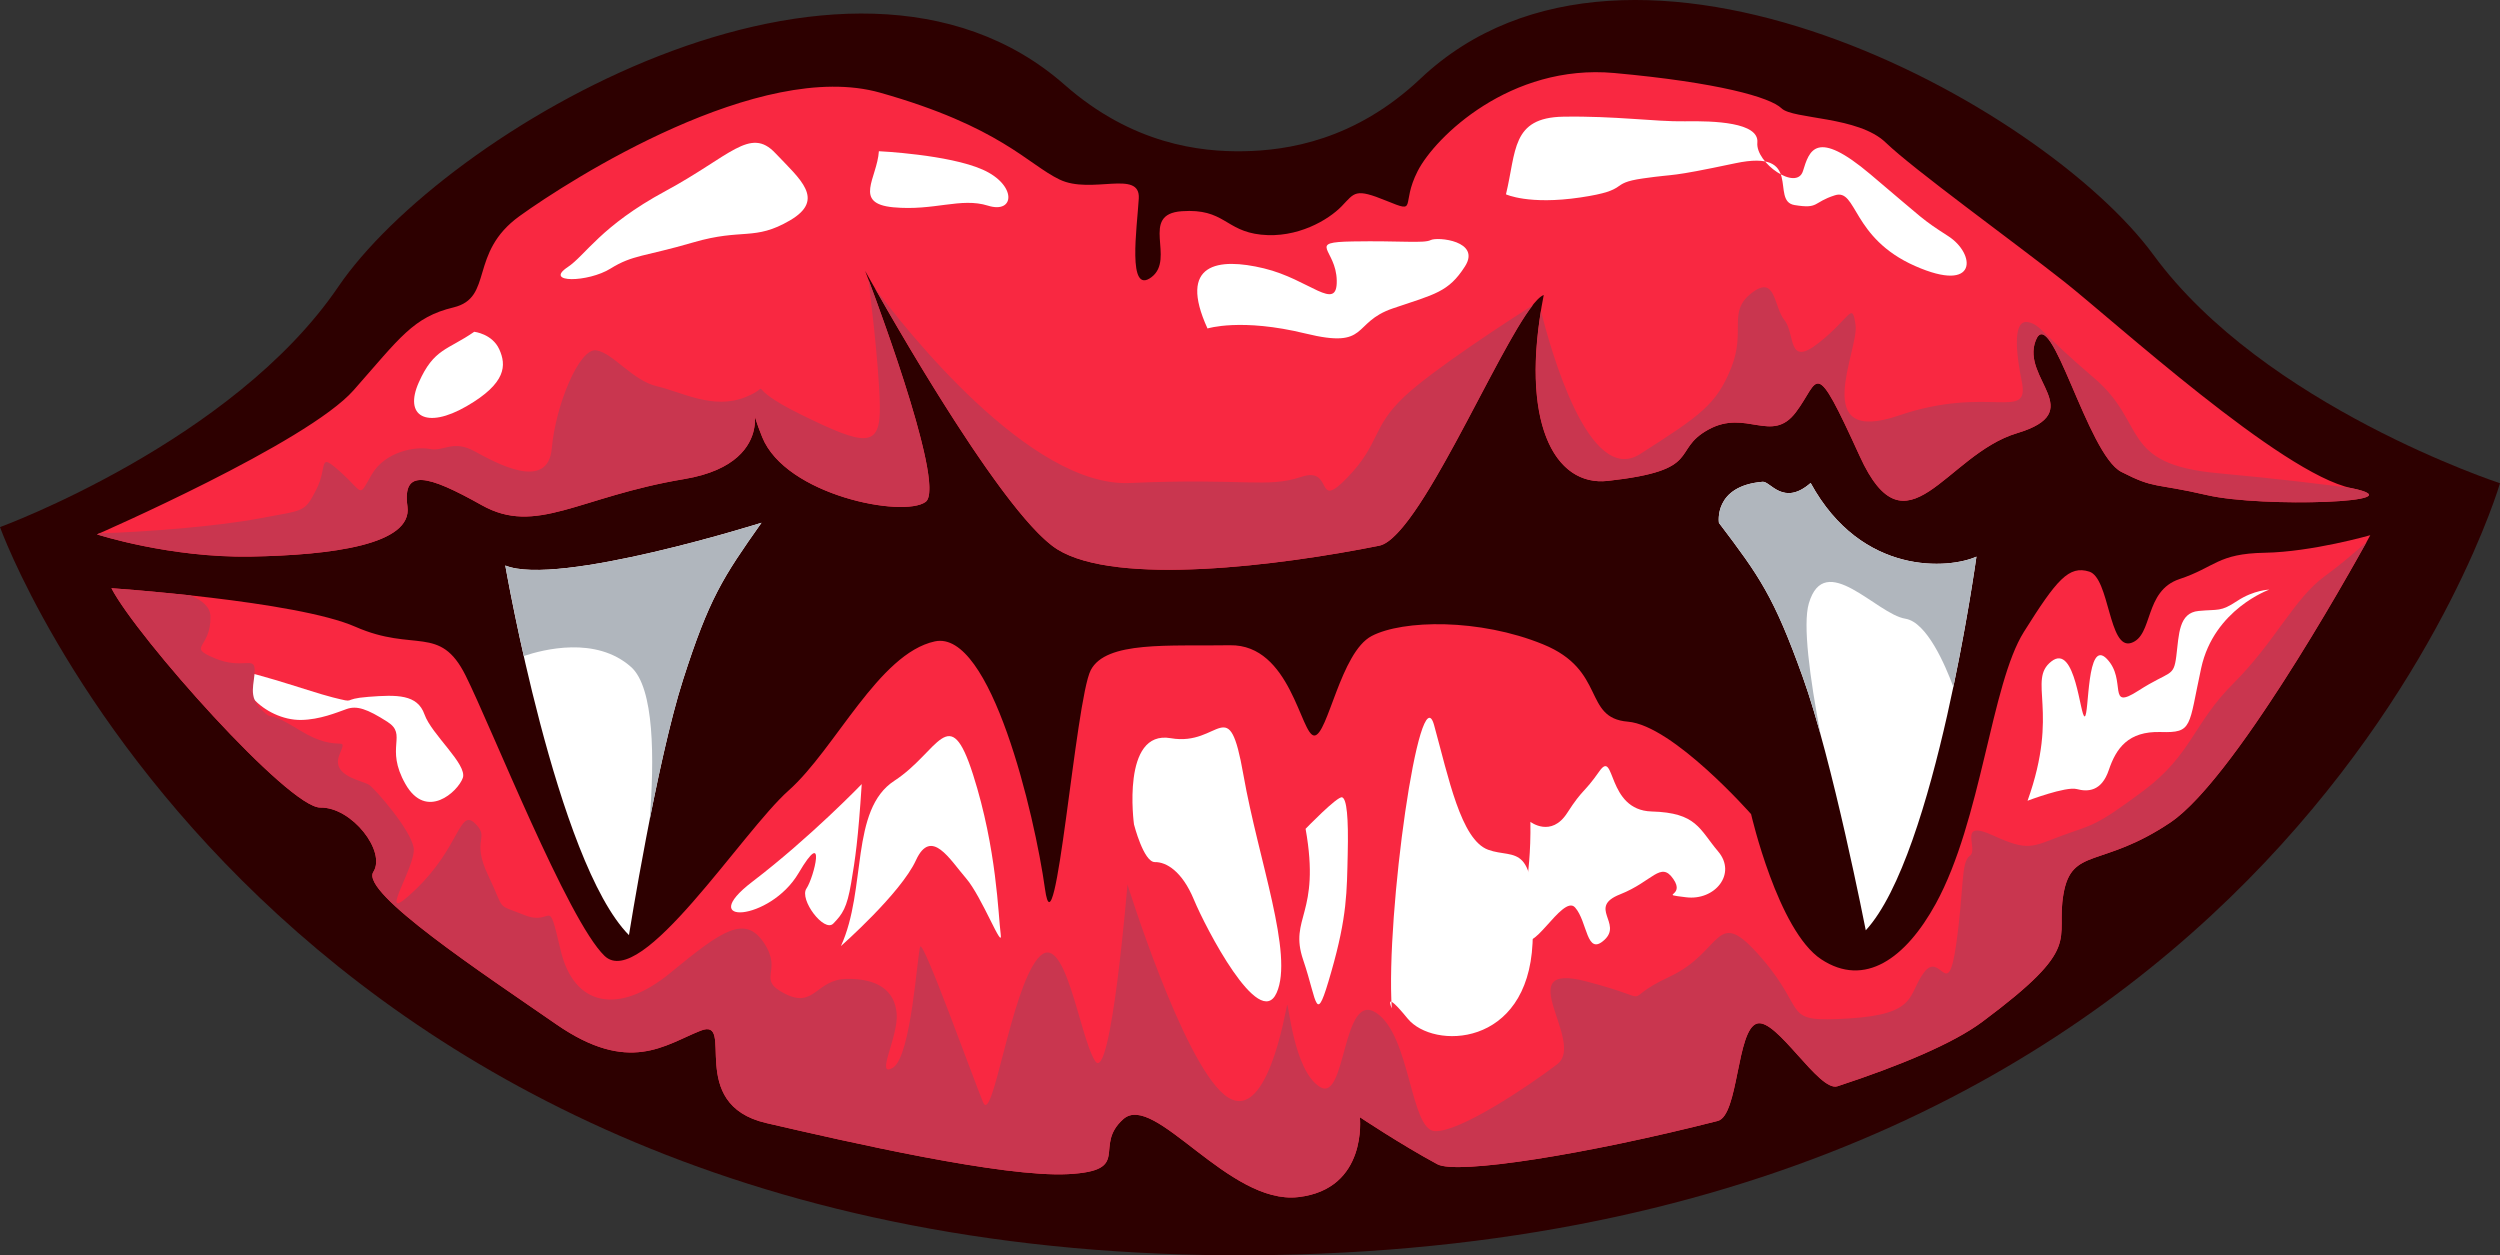 <svg version="1.1" id="图层_1" x="0px" y="0px" width="324.846px" height="163.11px" viewBox="0 0 324.846 163.11" enable-background="new 0 0 324.846 163.11" xml:space="preserve" xmlns="http://www.w3.org/2000/svg" xmlns:xlink="http://www.w3.org/1999/xlink" xmlns:xml="http://www.w3.org/XML/1998/namespace">
  <rect x="0" y="0" width="324.846" height="163.11" fill="#333333" stroke="none"/>
  <path fill="#2D0000" d="M279.83,33.138c-14.399-19.652-67.838-48.809-95.252-22.923c-8.535,8.063-17.386,9.337-22.967,9.435
	c-5.577,0.102-14.457-0.869-23.273-8.626c-28.307-24.909-80.694,6.102-94.391,26.248C30.253,57.419,0,68.49,0,68.49
	s34.777,96.875,165.596,94.58c130.822-2.293,159.25-100.28,159.25-100.28S294.229,52.786,279.83,33.138z" class="color c1"/>
  <path fill="#F92841" d="M12.604,69.438c0,0,27.316-11.896,33.344-18.732c6.03-6.835,7.734-9.499,12.985-10.764
	c5.246-1.267,1.928-7.071,8.575-11.863c6.65-4.794,31.251-20.452,46.85-16.038c15.595,4.405,19.194,9.316,23.329,11.291
	c4.133,1.983,10.501-1.358,10.285,2.459c-0.225,3.809-1.528,12.62,1.65,10.223c3.171-2.407-1.616-8.184,3.942-8.57
	c5.558-0.384,5.605,2.549,10.295,3.047c4.696,0.5,8.75-1.911,10.48-3.698c1.718-1.784,1.718-2.374,5.839-0.69
	c4.131,1.685,1.771,0.559,4.033-3.875c2.267-4.429,12.044-13.963,25.539-12.742c13.493,1.227,20.258,3.152,21.741,4.59
	c1.491,1.448,9.973,1.001,13.543,4.454c3.577,3.455,16.616,12.884,23.151,18.038c6.535,5.158,28.251,24.968,37.358,26.859
	c9.114,1.891-11.659,2.548-18.717,0.916c-7.052-1.633-6.754-0.766-11.178-3.026c-4.432-2.262-9.163-22.083-11.131-17.076
	c-1.96,5.011,6.898,9.242-2.421,12.043c-9.327,2.8-14.356,16.348-20.442,2.995c-6.091-13.354-5.159-9.861-8.306-5.71
	c-3.137,4.156-6.444-0.468-11.373,2.255c-4.93,2.721-0.5,5.271-13.059,6.662c-6.961,0.775-11.558-7.702-8.324-24.157
	c-3.823,1.454-15.672,31.439-21.385,32.581c-12.836,2.574-34.16,5.294-41.853,0.45c-7.699-4.85-24.938-36.164-24.938-36.164
	s10.742,27.917,7.854,30.021c-2.895,2.101-18.163-0.858-21.226-8.408c-3.065-7.556,3.562,3.154-10.159,5.444
	c-13.719,2.288-19.191,7.371-26.286,3.389c-7.095-3.978-10.336-4.792-9.656,0.171c0.676,4.96-9.839,6.321-20.373,6.508
	C22.034,72.499,12.604,69.438,12.604,69.438z" class="color c2"/>
  <path fill="#FFFFFF" d="M65.658,73.482c0,0,6.675,38.524,16.067,48.027c0,0,3.562-22.371,7.035-33.207
	c3.39-10.559,5.139-13.229,10.186-20.375C98.946,67.927,72.439,76.287,65.658,73.482z" class="color c3"/>
  <path fill="#FFFFFF" d="M229.045,62.603c0.982-0.084,2.692,3.245,6.227,0.155c6.652,12.179,18.095,11.143,21.543,9.571
	c0,0-5.328,38.733-14.379,48.555c0,0-4.342-22.229-8.198-32.933c-3.744-10.44-5.596-13.039-10.882-20.01
	C223.356,67.94,222.596,63.141,229.045,62.603z" class="color c3"/>
  <path fill="#F92841" d="M14.479,76.432c0,0,24.024,1.632,31.702,5.01c7.675,3.375,10.982-0.343,14.317,6.33
	c3.335,6.673,13.283,31.839,18.054,36.431c4.769,4.596,17.869-16.122,23.928-21.495c6.052-5.375,11.694-17.776,18.98-19.365
	c7.285-1.593,12.987,22.529,14.326,32.169c1.333,9.636,3.962-24.577,5.939-28.423c1.978-3.845,10.191-3.11,18.096-3.246
	c7.904-0.134,9.206,11.763,10.964,11.732c1.752-0.033,3.39-10.815,7.449-12.935c4.064-2.121,14.011-2.29,22.265,1.081
	c8.262,3.364,5.149,9.565,11.012,10.05c5.865,0.478,16.022,12.012,16.022,12.012s3.482,15.153,9.118,18.868
	c5.622,3.707,10.959-0.077,14.877-7.219c5.953-10.862,7.185-28.524,11.452-35.325c4.273-6.809,5.849-8.664,8.497-7.833
	c2.647,0.831,2.517,10.198,5.429,9.272c2.919-0.929,1.638-6.756,6.3-8.305c4.659-1.547,4.92-3.308,11.066-3.417
	c6.15-0.108,13.72-2.282,13.72-2.282s-17.007,31.322-25.984,37.335c-8.969,6.006-12.82,3.144-13.886,9.312
	c-1.068,6.165,2.744,6.69-10.545,16.582c-3.763,2.806-10.701,5.711-18.823,8.378c-2.388,0.785-7.902-8.889-10.443-8.152
	c-2.669,0.771-2.383,11.955-5.114,12.657c-16.965,4.327-33.842,7.018-36.424,5.627c-4.735-2.549-10.073-6.115-10.073-6.115
	s1.05,9.347-8.007,10.384c-9.06,1.04-18.692-13.719-22.726-10.14c-4.032,3.587,1.298,6.706-7.187,7.157
	c-8.488,0.439-28.626-4.191-39.205-6.637c-10.581-2.449-3.895-13.841-8.545-12c-4.649,1.836-9.265,5.732-18.751-0.838
	c-9.491-6.571-25.479-17.12-23.77-19.786c1.708-2.661-2.785-8.443-6.881-8.372C37.536,105.003,17.799,82.819,14.479,76.432z" class="color c2"/>
  <path fill="#FFFFFF" d="M73.77,34.704c2.297-1.523,4.294-5.34,12.709-9.882c8.411-4.538,10.985-8.393,14.256-4.936
	c3.279,3.454,6.547,6.032,1.915,8.751c-4.642,2.713-6.14,0.984-12.544,2.854c-6.401,1.87-7.868,1.6-10.774,3.406
	C76.441,36.703,70.591,36.815,73.77,34.704z" class="color c3"/>
  <path fill="#FFFFFF" d="M114.201,19.649c-0.231,3.517-3.393,6.796,1.883,7.287c5.274,0.495,8.76-1.318,12.291-0.213
	c3.535,1.105,3.751-2.703-0.67-4.675C123.276,20.073,114.201,19.649,114.201,19.649z" class="color c3"/>
  <path fill="#FFFFFF" d="M61.621,43.111c-3.471,2.409-5.234,2.146-7.2,6.573c-1.974,4.421,0.979,6.118,6.197,3.106
	c5.223-3.012,5.178-5.356,4.263-7.387C63.962,43.365,61.621,43.111,61.621,43.111z" class="color c3"/>
  <path fill="#B0B6BD" d="M88.76,88.302c3.39-10.559,5.139-13.229,10.186-20.375c0,0-26.507,8.36-33.288,5.555
	c0,0,0.872,4.979,2.402,11.76c2.495-0.839,9.373-2.632,13.936,1.422c3.035,2.7,3.048,11.914,2.422,19.873
	C85.666,100.151,87.223,93.095,88.76,88.302z" class="color c4"/>
  <path fill="#B0B6BD" d="M235.272,62.757c-3.535,3.09-5.245-0.239-6.227-0.155c-6.449,0.538-5.689,5.338-5.689,5.338
	c5.286,6.97,7.138,9.569,10.882,20.01c0.771,2.122,1.55,4.704,2.319,7.473c-1.413-7.435-2.316-14.301-1.523-17.008
	c2.069-7.057,8.802,1.385,12.547,1.979c2.799,0.447,5.198,6.065,6.231,8.856c1.954-9.316,3.003-16.921,3.003-16.921
	C253.367,73.9,241.925,74.936,235.272,62.757z" class="color c4"/>
  <path fill="#FFFFFF" d="M156.901,42.682c-3.883-8.492,1.376-9.243,7.327-7.813c5.945,1.433,9.541,5.764,9.467,1.591
	c-0.073-4.169-4.039-4.982,2.106-5.088c6.146-0.107,9.225,0.277,10.096-0.175c0.876-0.455,6.591,0.103,4.451,3.431
	c-2.137,3.336-3.88,3.586-9.344,5.437c-5.458,1.851-2.975,5.323-11.36,3.273C161.268,41.291,156.901,42.682,156.901,42.682z" class="color c3"/>
  <path fill="#FFFFFF" d="M195.682,25.25c1.358-5.59,0.688-9.967,7.429-10.087c6.738-0.119,12.005,0.666,15.814,0.599
	c3.807-0.064,9.669,0.124,9.422,2.767c-0.248,2.636,5.089,6.352,5.925,3.705c0.825-2.648,1.646-5.599,8.783,0.43
	c7.136,6.018,6.552,5.738,10.099,8.023c3.548,2.274,3.936,7.526-4.322,3.873c-8.264-3.652-7.508-10.111-10.411-9.183
	c-2.91,0.928-2.025,1.798-5.25,1.267c-3.23-0.535,1.339-7.343-7.698-5.429c-9.049,1.912-7.297,1.299-11.969,1.967
	c-4.681,0.663-1.447,1.483-8.16,2.477C198.63,26.653,195.682,25.25,195.682,25.25z" class="color c3"/>
  <path fill="#FFFFFF" d="M28.042,86.721c3.515-0.063,11.908,3.078,15.218,3.902c3.309,0.822,0.885,0.203,4.609-0.077
	c3.726-0.289,6.366-0.334,7.288,2.28c0.924,2.623,5.597,6.496,4.979,8.261c-0.631,1.77-4.739,5.57-7.456,0.785
	c-2.715-4.781,0.323-6.37-2.332-8.077c-2.667-1.709-3.994-2.128-5.305-1.666c-1.311,0.464-3.485,1.379-5.9,1.418
	c-2.414,0.044-4.85-1.228-6.199-2.739C31.603,89.293,28.042,86.721,28.042,86.721z" class="color c3"/>
  <path fill="#FFFFFF" d="M109.27,122.928c3.379-7.384,1.152-17.713,6.946-21.479c5.78-3.762,7.127-10.498,10.225-0.787
	c3.101,9.717,3.257,18.25,3.585,20.691c0.332,2.438-2.423-4.838-4.517-7.249c-2.087-2.407-4.506-6.637-6.489-2.331
	C117.049,116.082,109.27,122.928,109.27,122.928z" class="color c3"/>
  <path fill="#FFFFFF" d="M147.348,107.12c0,0-1.692-12.329,4.778-11.2c6.459,1.131,7.498-6.295,9.444,4.779
	c1.953,11.082,6.562,23.326,4.308,28.32c-2.25,4.987-9.228-8.461-10.755-12.147c-1.528-3.672-3.583-4.878-5.057-4.852
	C148.601,112.045,147.348,107.12,147.348,107.12z" class="color c3"/>
  <path fill="#FFFFFF" d="M180.846,131.028c-0.802-12.224,3.625-43.59,5.498-36.808c1.875,6.787,3.479,14.887,7.018,16.193
	c3.534,1.304,6.415-1.483,5.776,12.136c-0.64,13.615-12.927,13.835-16.226,9.809C179.624,128.337,180.846,131.028,180.846,131.028z" class="color c3"/>
  <path fill="#FFFFFF" d="M198.857,106.788c0.128,8.019-1.427,10.723-0.823,14.456c0.604,3.729,4.993-5.168,6.626-3.331
	c1.642,1.846,1.453,6.398,3.819,4.212c2.368-2.18-2.222-4.24,2.038-5.917c4.243-1.679,5.275-4.368,6.911-1.993
	c1.646,2.374-2.099,1.908,1.646,2.374c3.756,0.476,6.64-3.054,4.18-5.951c-2.459-2.903-2.766-5.037-8.648-5.196
	c-5.889-0.167-4.69-8.205-6.781-5.232c-2.087,2.977-2.097,2.179-4.183,5.42C201.561,108.872,198.857,106.788,198.857,106.788z" class="color c3"/>
  <path fill="#FFFFFF" d="M169.647,107.695c1.996,11.194-2.207,11.476-0.308,17.052c1.903,5.585,1.567,8.804,3.641,1.546
	c2.086-7.259,2.023-10.465,2.14-15.283c0.116-4.815-0.13-7.219-0.728-7.407C173.784,103.411,169.647,107.695,169.647,107.695z" class="color c3"/>
  <path fill="#FFFFFF" d="M111.972,101.884c-0.471,7.233-0.83,9.642-1.377,12.865c-0.544,3.214-1.125,4.034-2.317,5.257
	c-1.179,1.221-4.461-3.134-3.487-4.556c0.976-1.422,2.664-8.271-1.036-1.983c-3.705,6.28-13.521,6.856-5.998,1.104
	C105.28,108.829,111.972,101.884,111.972,101.884z" class="color c3"/>
  <path fill="#FFFFFF" d="M263.457,104.047c4.206-11.713-0.068-15.648,3.099-18.107c3.152-2.466,3.73,7.353,4.335,7.146
	c0.594-0.212,0.217-10.234,2.87-7.473c2.662,2.761-0.073,6.82,4.091,4.136c4.168-2.677,4.579-1.685,4.934-4.496
	c0.352-2.815,0.3-5.622,2.902-5.868c2.607-0.248,2.816,0.151,4.998-1.29c2.18-1.442,4.185-1.48,4.185-1.48
	s-7.179,2.534-8.851,10.186c-1.669,7.652-1.053,8.445-5.27,8.317c-4.211-0.126-5.779,2.107-6.733,4.932
	c-0.951,2.826-2.761,2.854-4.168,2.48C268.438,102.153,263.457,104.047,263.457,104.047z" class="color c3"/>
  <path fill="#C9364F" d="M302.054,74.886c-3.949,2.879-6.462,8.534-11.784,13.845c-5.328,5.304-5.452,9.322-11.789,14.048
	c-6.334,4.725-6.543,4.327-10.534,5.796c-3.981,1.479-4.37,2.086-9.017-0.038c-4.659-2.124-1.78,1.833-2.966,2.659
	c-1.194,0.824-0.732,4.226-1.805,11.668c-1.079,7.438-1.994,0.637-4.147,3.479c-2.161,2.85-0.71,5.432-9.722,5.991
	c-9.02,0.558-5.228-0.712-11.374-7.827c-6.145-7.112-4.831-0.917-11.998,2.417c-7.158,3.337-0.738,3.221-10.818,0.593
	c-10.076-2.633,0.007,7.89-3.756,10.765c-3.756,2.871-12.683,8.844-15.898,8.697c-3.209-0.143-3.155-12.441-7.621-15.373
	c-4.461-2.93-3.873,11.766-7.32,9.624c-3.454-2.146-4.077-11.23-4.265-10.627c-0.19,0.608-2.658,16.165-8.154,11.644
	c-5.495-4.515-12.584-27.325-12.584-27.325s-2.144,26.111-4.204,22.941c-2.061-3.174-3.923-17.585-7.457-13.311
	c-3.537,4.272-5.843,21.668-7.096,18.682c-1.254-2.987-7.795-21.228-8.176-20.222c-0.383,1.012-1.158,14.265-3.535,15.713
	c-2.383,1.442,0.733-4.024,0.479-7.029c-0.251-3.005-2.49-4.569-6.498-4.5c-4.005,0.066-4.145,3.88-7.991,1.942
	c-3.843-1.936-0.253-2.806-2.721-6.569c-2.475-3.766-5.449-1.711-12.172,3.823c-6.718,5.536-12.561,4.431-14.292-2.959
	c-1.735-7.392-0.853-2.992-4.691-4.528c-3.841-1.542-2.42-0.362-4.703-5.138c-2.294-4.771,0.317-4.817-1.727-6.785
	c-2.038-1.969-1.948,3.04-7.673,8.56c-5.72,5.514,0.149-3.018-0.298-5.414c-0.438-2.395-4.942-7.538-5.754-8.124
	c-0.812-0.588-5.036-1.11-3.883-3.938c1.159-2.832,0,0-5.069-3.123c-5.074-3.121-3.226-0.948-5.059-2.719
	c-1.836-1.775-0.865-3.397-0.89-5.2c-0.037-1.807-1.61,0.03-5.246-1.514c-3.636-1.543-0.42-1.192-0.498-5.409
	c-0.018-1.221-1.067-2.092-2.585-2.735c-5.751-0.625-10.285-0.934-10.285-0.934c3.32,6.387,23.057,28.572,27.147,28.5
	c4.096-0.071,8.589,5.711,6.881,8.372c-1.709,2.666,14.278,13.215,23.77,19.786c9.486,6.569,14.102,2.674,18.751,0.838
	c4.65-1.841-2.036,9.551,8.545,12c10.579,2.445,30.717,7.076,39.205,6.637c8.484-0.451,3.155-3.57,7.187-7.157
	c4.033-3.579,13.666,11.18,22.726,10.14c9.058-1.037,8.007-10.384,8.007-10.384s5.338,3.566,10.073,6.115
	c2.582,1.392,19.459-1.3,36.424-5.627c2.731-0.702,2.445-11.886,5.114-12.657c2.541-0.736,8.056,8.938,10.443,8.152
	c8.122-2.667,15.061-5.572,18.823-8.378c13.289-9.892,9.477-10.417,10.545-16.582c1.065-6.168,4.917-3.306,13.886-9.312
	c8.125-5.442,22.783-31.53,25.509-36.457C305.627,72.077,303.933,73.53,302.054,74.886z" class="color c5"/>
  <path fill="#C9364F" d="M305.543,63.426c-3.537-0.479-9.555-1.222-17.354-1.939c-12.857-1.179-9.141-6.457-16.068-12.353
	c-6.925-5.901-6.938-6.898-8.547-7.27c-1.618-0.377-1.969,2.238-0.879,7.633c1.101,5.398-4.197,0.475-15.962,4.492
	c-11.763,4.018-5.167-8.531-5.623-11.736c-0.456-3.199-0.62-0.989-4.775,2.294c-4.153,3.276-3.025-1.155-4.455-2.931
	c-1.443-1.783-1.111-6-4.281-3.537c-3.166,2.462-0.714,4.827-2.635,9.676c-1.925,4.846-4.104,6.288-11.843,11.237
	c-6.694,4.289-11.669-13.671-12.887-18.585c-2.445,15.073,2.024,22.818,8.684,22.077c12.559-1.392,8.129-3.941,13.059-6.662
	c4.929-2.724,8.236,1.901,11.373-2.255c3.146-4.151,2.215-7.644,8.306,5.71c6.086,13.353,11.115-0.195,20.442-2.995
	c9.318-2.8,0.461-7.031,2.421-12.043c1.968-5.007,6.699,14.814,11.131,17.076c4.424,2.26,4.126,1.394,11.178,3.026
	C293.884,65.974,314.657,65.317,305.543,63.426z M175.064,62.067c-4.336,4.487-1.632-1.573-6.016-0.092
	c-4.396,1.476-7.421,0.129-22.257,0.787c-12.976,0.578-29.248-20.133-33.11-25.319c4.106,7.257,17.231,29.857,23.674,33.914
	c7.693,4.844,29.017,2.124,41.853-0.45c5.137-1.021,15.215-25.3,19.979-31.263C196.37,41.44,186.228,48,182.506,51.508
	C178.161,55.595,179.395,57.581,175.064,62.067z M112.834,36.279c0,0,1.389,10.81,1.491,16.426c0.098,5.611-1.915,5.249-10.21,1.181
	c-8.299-4.069-3.081-3.961-7.26-2.281c-4.186,1.677-8.239-0.657-11.465-1.406c-3.218-0.744-5.688-4.313-7.902-4.677
	c-2.212-0.358-5.294,7.116-5.792,12.742c-0.505,5.625-7.185,1.932-10.025,0.377c-2.835-1.554-4.009,0.069-5.818-0.3
	c-1.814-0.367-5.816,0.302-7.567,3.339c-1.75,3.044-0.961,2.426-4.021-0.328c-3.059-2.753-1.613-0.773-3.166,2.263
	c-1.556,3.035-1.556,2.633-7.356,3.738c-5.35,1.019-14.425,1.755-20.84,1.951c-0.185,0.086-0.301,0.133-0.301,0.133
	s9.43,3.061,19.969,2.88c10.534-0.187,21.048-1.547,20.373-6.508c-0.68-4.963,2.561-4.148,9.656-0.171
	c7.094,3.982,12.566-1.101,26.286-3.389c13.722-2.291,7.094-13.001,10.159-5.444c3.062,7.549,18.331,10.508,21.226,8.408
	c2.552-1.858-5.515-23.813-7.435-28.93L112.834,36.279z" class="color c5"/>
</svg>